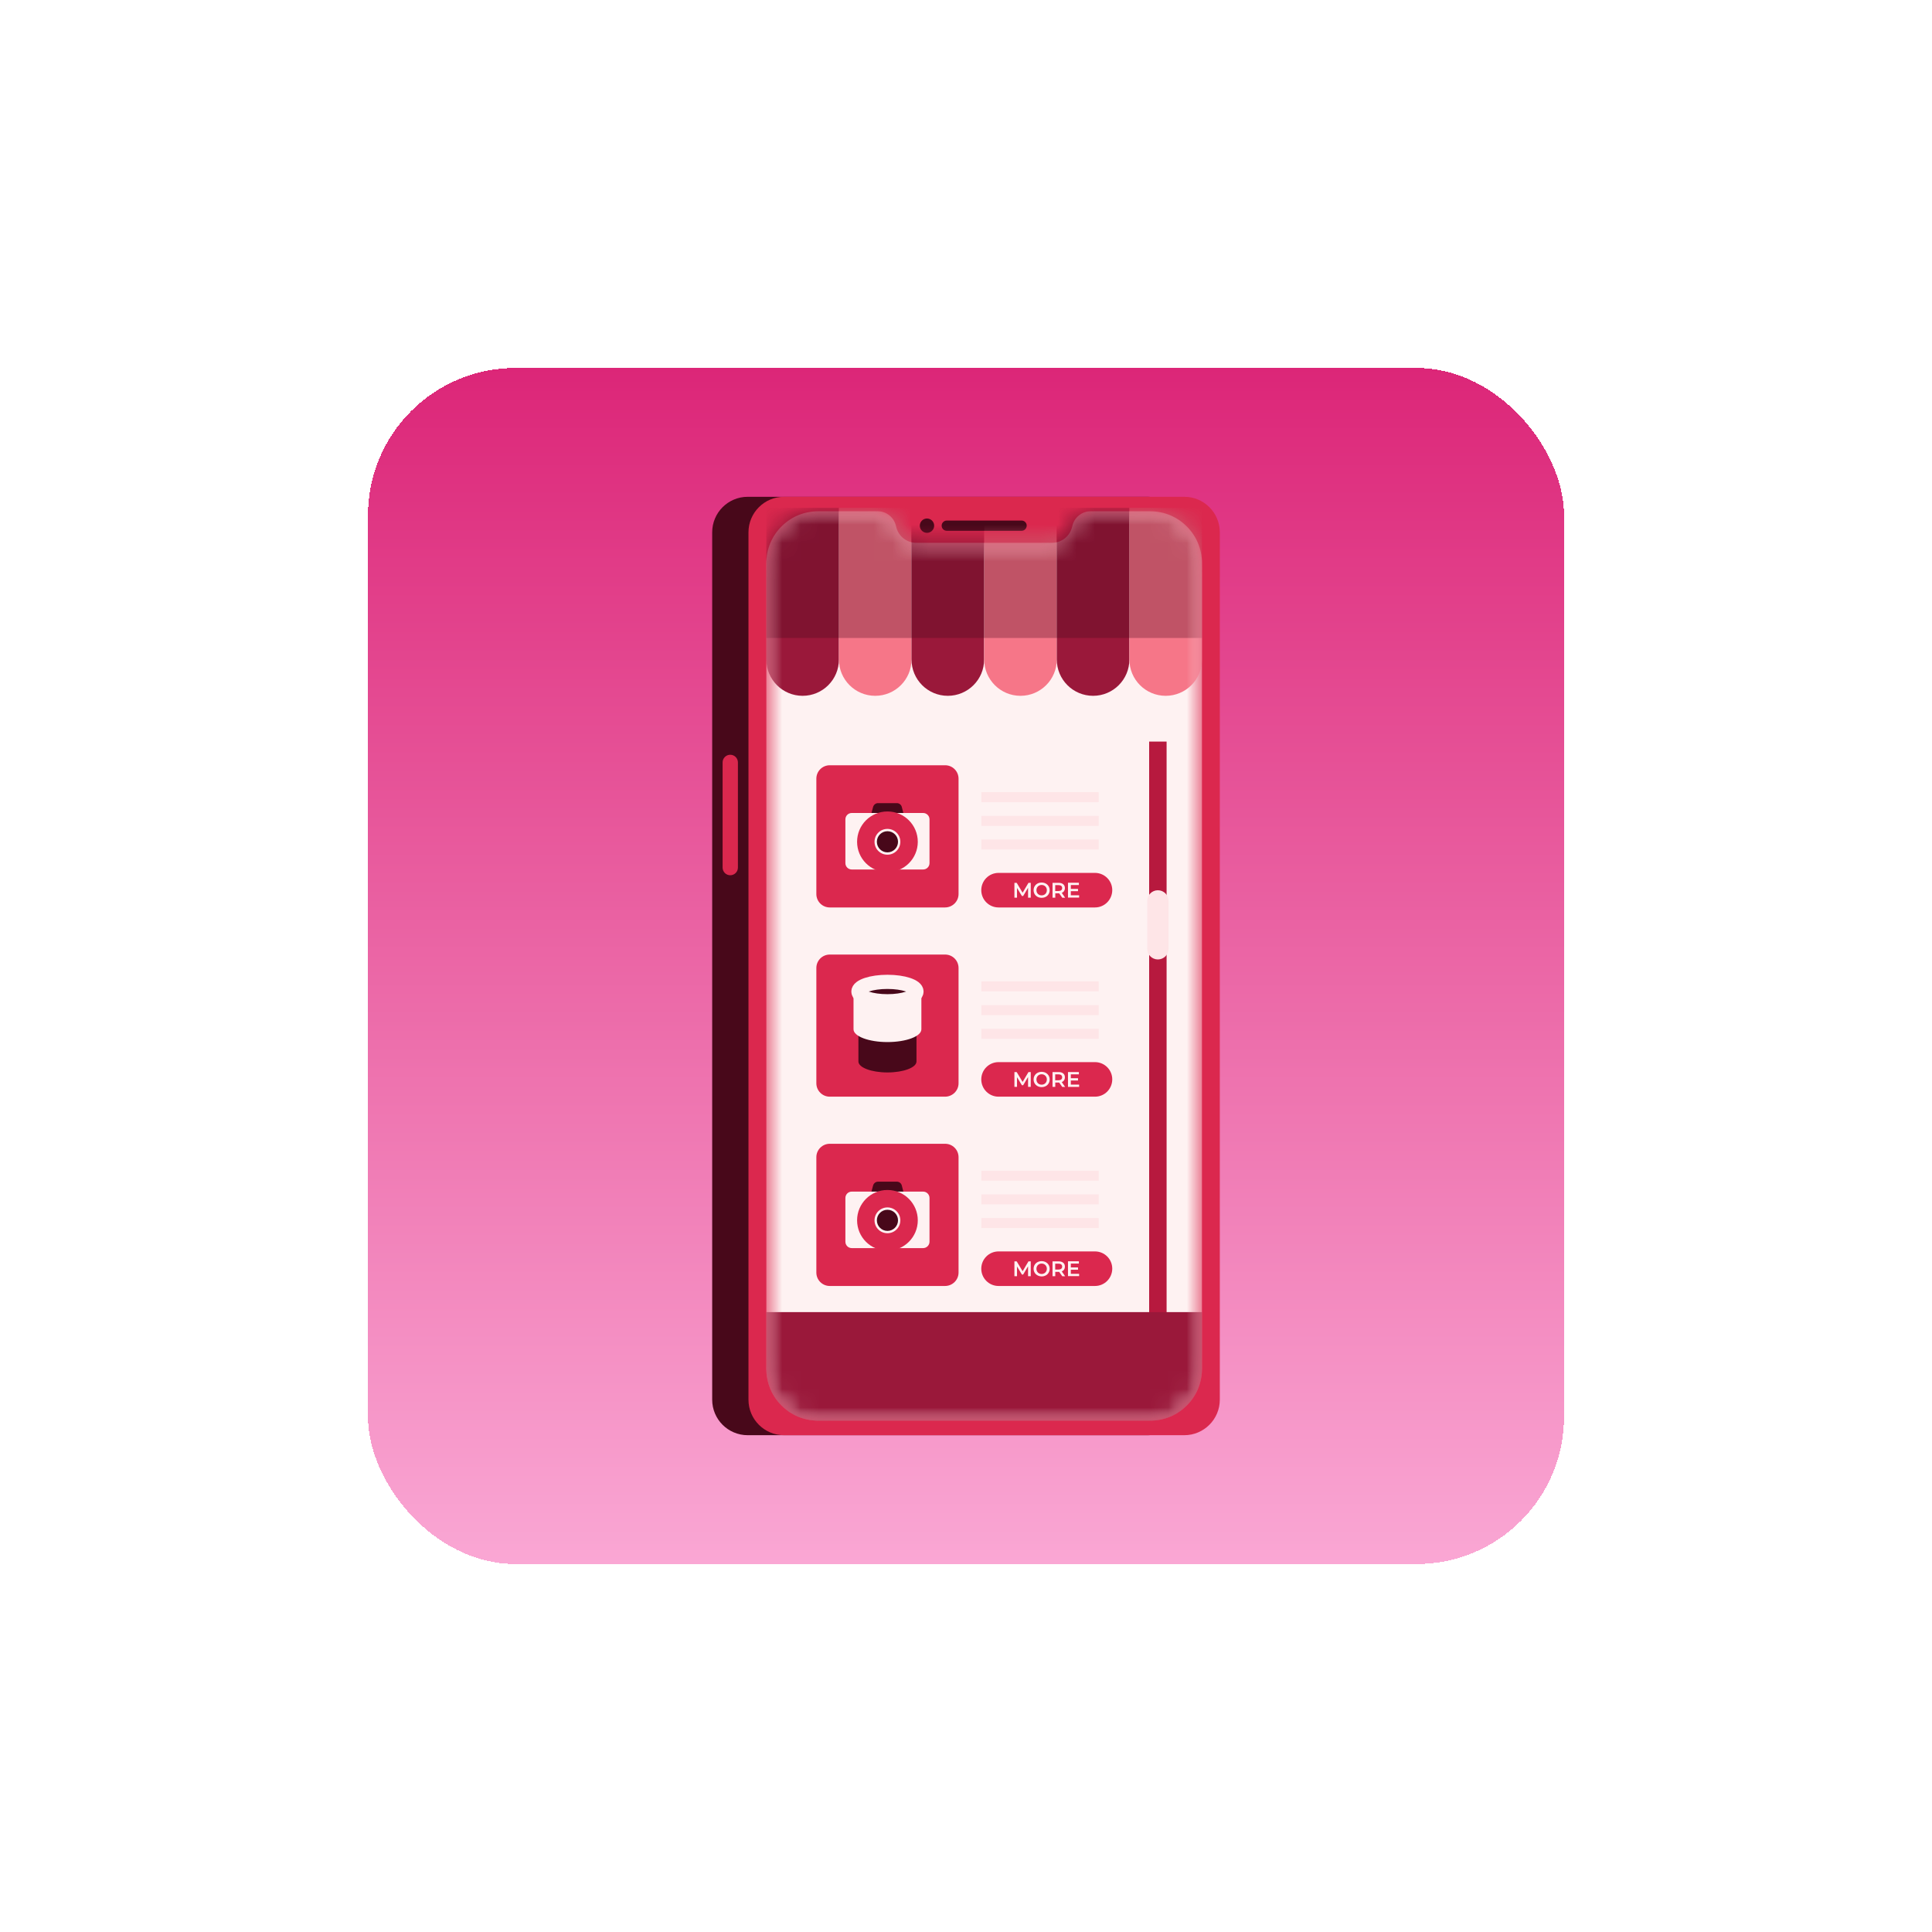 <svg width="105" height="105" viewBox="0 0 105 105" fill="none" xmlns="http://www.w3.org/2000/svg">
<g filter="url(#filter0_d_879_10088)">
<rect x="20" y="19" width="65" height="65" rx="8" fill="url(#paint0_linear_879_10088)" shape-rendering="crispEdges"/>
<path d="M62.392 77H40.636C39.572 77 38.706 76.138 38.706 75.07V27.93C38.706 26.866 39.568 26 40.636 26H62.392C63.455 26 64.322 26.862 64.322 27.93V75.07C64.322 76.134 63.46 77 62.392 77Z" fill="#48081A"/>
<path d="M64.364 77H42.608C41.545 77 40.678 76.138 40.678 75.07V27.93C40.678 26.866 41.541 26 42.608 26H64.364C65.428 26 66.294 26.862 66.294 27.93V75.07C66.294 76.134 65.428 77 64.364 77Z" fill="#DB284E"/>
<path d="M55.521 27.848H51.456C51.301 27.848 51.177 27.724 51.177 27.57C51.177 27.415 51.301 27.291 51.456 27.291H55.521C55.676 27.291 55.8 27.415 55.8 27.57C55.796 27.724 55.672 27.848 55.521 27.848Z" fill="#48081A"/>
<path d="M50.77 27.57C50.77 27.784 50.594 27.96 50.379 27.96C50.165 27.96 49.989 27.784 49.989 27.57C49.989 27.355 50.165 27.179 50.379 27.179C50.594 27.179 50.77 27.355 50.77 27.57Z" fill="#48081A"/>
<path d="M39.688 46.568C39.456 46.568 39.272 46.379 39.272 46.152V40.435C39.272 40.204 39.46 40.019 39.688 40.019C39.919 40.019 40.104 40.208 40.104 40.435V46.152C40.104 46.384 39.915 46.568 39.688 46.568Z" fill="#DB284E"/>
<mask id="mask0_879_10088" style="mask-type:luminance" maskUnits="userSpaceOnUse" x="41" y="26" width="25" height="51">
<path d="M62.508 26.785H59.274C58.802 26.785 58.395 27.111 58.283 27.57L58.266 27.638C58.146 28.144 57.696 28.5 57.177 28.5H49.796C49.277 28.5 48.827 28.144 48.707 27.638L48.69 27.57C48.583 27.111 48.171 26.785 47.699 26.785H44.466C42.909 26.785 41.648 28.046 41.648 29.602V73.393C41.648 74.95 42.909 76.211 44.466 76.211H62.508C64.064 76.211 65.325 74.95 65.325 73.393V29.607C65.33 28.05 64.064 26.785 62.508 26.785Z" fill="white"/>
</mask>
<g mask="url(#mask0_879_10088)">
<path d="M62.508 26.785H59.274C58.802 26.785 58.395 27.111 58.283 27.57L58.266 27.638C58.146 28.144 57.696 28.5 57.177 28.5H49.796C49.277 28.5 48.827 28.144 48.707 27.638L48.69 27.57C48.583 27.111 48.171 26.785 47.699 26.785H44.466C42.909 26.785 41.648 28.046 41.648 29.602V73.393C41.648 74.95 42.909 76.211 44.466 76.211H62.508C64.064 76.211 65.325 74.95 65.325 73.393V29.607C65.33 28.05 64.064 26.785 62.508 26.785Z" fill="#FEF2F2"/>
</g>
<mask id="mask1_879_10088" style="mask-type:luminance" maskUnits="userSpaceOnUse" x="41" y="26" width="25" height="51">
<path d="M62.508 26.785H59.274C58.802 26.785 58.395 27.111 58.283 27.57L58.266 27.638C58.146 28.144 57.696 28.5 57.177 28.5H49.796C49.277 28.5 48.827 28.144 48.707 27.638L48.69 27.57C48.583 27.111 48.171 26.785 47.699 26.785H44.466C42.909 26.785 41.648 28.046 41.648 29.602V73.393C41.648 74.95 42.909 76.211 44.466 76.211H62.508C64.064 76.211 65.325 74.95 65.325 73.393V29.607C65.33 28.05 64.064 26.785 62.508 26.785Z" fill="white"/>
</mask>
<g mask="url(#mask1_879_10088)">
<path d="M43.621 36.816C42.531 36.816 41.648 35.932 41.648 34.843V26.596H45.593V34.843C45.593 35.932 44.71 36.816 43.621 36.816Z" fill="#9A183A"/>
<path d="M47.566 36.816C46.477 36.816 45.593 35.932 45.593 34.843V26.596H49.539V34.843C49.539 35.932 48.655 36.816 47.566 36.816Z" fill="#F67688"/>
<path d="M51.511 36.816C50.422 36.816 49.539 35.932 49.539 34.843V26.596H53.484V34.843C53.488 35.932 52.601 36.816 51.511 36.816Z" fill="#9A183A"/>
<path d="M55.461 36.816C54.372 36.816 53.489 35.932 53.489 34.843V26.596H57.434V34.843C57.434 35.932 56.551 36.816 55.461 36.816Z" fill="#F67688"/>
<path d="M59.407 36.816C58.317 36.816 57.434 35.932 57.434 34.843V26.596H61.379V34.843C61.379 35.932 60.496 36.816 59.407 36.816Z" fill="#9A183A"/>
<path d="M63.352 36.816C62.263 36.816 61.38 35.932 61.38 34.843V26.596H65.325V34.843C65.329 35.932 64.442 36.816 63.352 36.816Z" fill="#F67688"/>
</g>
<mask id="mask2_879_10088" style="mask-type:luminance" maskUnits="userSpaceOnUse" x="41" y="26" width="25" height="51">
<path d="M62.508 26.785H59.274C58.802 26.785 58.395 27.111 58.283 27.57L58.266 27.638C58.146 28.144 57.696 28.5 57.177 28.5H49.796C49.277 28.5 48.827 28.144 48.707 27.638L48.69 27.57C48.583 27.111 48.171 26.785 47.699 26.785H44.466C42.909 26.785 41.648 28.046 41.648 29.602V73.393C41.648 74.95 42.909 76.211 44.466 76.211H62.508C64.064 76.211 65.325 74.95 65.325 73.393V29.607C65.33 28.05 64.064 26.785 62.508 26.785Z" fill="white"/>
</mask>
<g mask="url(#mask2_879_10088)">
<path d="M51.361 48.318H45.096C44.693 48.318 44.367 47.992 44.367 47.589V41.319C44.367 40.916 44.693 40.59 45.096 40.59H51.366C51.769 40.59 52.095 40.916 52.095 41.319V47.589C52.095 47.992 51.764 48.318 51.361 48.318Z" fill="#DB284E"/>
<path d="M49.123 43.292H47.334L47.45 42.858C47.485 42.734 47.592 42.648 47.72 42.648H48.741C48.87 42.648 48.981 42.734 49.011 42.858L49.123 43.292Z" fill="#48081A"/>
<path d="M50.169 46.255H46.292C46.099 46.255 45.945 46.101 45.945 45.908V43.532C45.945 43.339 46.099 43.184 46.292 43.184H50.169C50.362 43.184 50.517 43.339 50.517 43.532V45.908C50.517 46.101 50.362 46.255 50.169 46.255Z" fill="#FEF2F2"/>
<path d="M49.406 44.75C49.406 45.397 48.882 45.925 48.23 45.925C47.579 45.925 47.055 45.402 47.055 44.75C47.055 44.098 47.579 43.575 48.23 43.575C48.882 43.575 49.406 44.102 49.406 44.75Z" stroke="#DB284E" stroke-width="0.948" stroke-miterlimit="10"/>
<path d="M48.805 44.75C48.805 45.067 48.548 45.324 48.231 45.324C47.913 45.324 47.656 45.067 47.656 44.75C47.656 44.432 47.913 44.175 48.231 44.175C48.548 44.175 48.805 44.432 48.805 44.75Z" fill="#48081A"/>
<path d="M59.711 42.052H53.334V42.597H59.711V42.052Z" fill="#FEE5E7"/>
<path d="M59.711 43.339H53.334V43.883H59.711V43.339Z" fill="#FEE5E7"/>
<path d="M59.711 44.625H53.334V45.17H59.711V44.625Z" fill="#FEE5E7"/>
<path d="M59.51 48.318H54.269C53.75 48.318 53.33 47.898 53.33 47.379C53.33 46.86 53.75 46.44 54.269 46.44H59.51C60.029 46.44 60.449 46.86 60.449 47.379C60.445 47.898 60.029 48.318 59.51 48.318Z" fill="#DB284E"/>
<path d="M55.873 47.786V47.25L55.607 47.696H55.538L55.273 47.259V47.786H55.131V46.98H55.255L55.577 47.516L55.895 46.98H56.019V47.786H55.873Z" fill="#FEF2F2"/>
<path d="M56.173 47.379C56.173 47.139 56.358 46.963 56.611 46.963C56.859 46.963 57.048 47.139 57.048 47.379C57.048 47.619 56.864 47.795 56.611 47.795C56.358 47.795 56.173 47.619 56.173 47.379ZM56.894 47.379C56.894 47.216 56.773 47.096 56.611 47.096C56.448 47.096 56.328 47.216 56.328 47.379C56.328 47.546 56.448 47.662 56.611 47.662C56.773 47.662 56.894 47.546 56.894 47.379Z" fill="#FEF2F2"/>
<path d="M57.73 47.786L57.563 47.55C57.554 47.55 57.541 47.55 57.533 47.55H57.353V47.786H57.203V46.98H57.533C57.747 46.98 57.876 47.087 57.876 47.267C57.876 47.387 57.816 47.482 57.704 47.525L57.889 47.79H57.73V47.786ZM57.524 47.104H57.349V47.426H57.524C57.657 47.426 57.726 47.366 57.726 47.263C57.726 47.16 57.657 47.104 57.524 47.104Z" fill="#FEF2F2"/>
<path d="M58.648 47.657V47.782H58.043V46.975H58.635V47.1H58.197V47.31H58.588V47.434H58.197V47.657H58.648Z" fill="#FEF2F2"/>
<path d="M51.361 58.602H45.096C44.693 58.602 44.367 58.276 44.367 57.873V51.607C44.367 51.204 44.693 50.878 45.096 50.878H51.366C51.769 50.878 52.095 51.204 52.095 51.607V57.877C52.095 58.276 51.764 58.602 51.361 58.602Z" fill="#DB284E"/>
<path d="M59.711 52.336H53.334V52.881H59.711V52.336Z" fill="#FEE5E7"/>
<path d="M59.711 53.627H53.334V54.172H59.711V53.627Z" fill="#FEE5E7"/>
<path d="M59.711 54.914H53.334V55.458H59.711V54.914Z" fill="#FEE5E7"/>
<path d="M59.51 58.602H54.269C53.75 58.602 53.33 58.182 53.33 57.663C53.33 57.144 53.75 56.724 54.269 56.724H59.51C60.029 56.724 60.449 57.144 60.449 57.663C60.445 58.186 60.029 58.602 59.51 58.602Z" fill="#DB284E"/>
<path d="M55.873 58.07V57.534L55.607 57.98H55.538L55.273 57.543V58.07H55.131V57.264H55.255L55.577 57.8L55.895 57.264H56.019V58.07H55.873Z" fill="#FEF2F2"/>
<path d="M56.173 57.667C56.173 57.427 56.358 57.251 56.611 57.251C56.859 57.251 57.048 57.427 57.048 57.667C57.048 57.907 56.864 58.083 56.611 58.083C56.358 58.083 56.173 57.903 56.173 57.667ZM56.894 57.667C56.894 57.504 56.773 57.384 56.611 57.384C56.448 57.384 56.328 57.504 56.328 57.667C56.328 57.834 56.448 57.95 56.611 57.95C56.773 57.95 56.894 57.83 56.894 57.667Z" fill="#FEF2F2"/>
<path d="M57.73 58.07L57.563 57.834C57.554 57.834 57.541 57.834 57.533 57.834H57.352V58.07H57.202V57.264H57.533C57.747 57.264 57.876 57.371 57.876 57.551C57.876 57.671 57.816 57.766 57.704 57.809L57.889 58.074L57.73 58.07ZM57.524 57.388H57.348V57.71H57.524C57.657 57.71 57.726 57.65 57.726 57.547C57.726 57.448 57.657 57.388 57.524 57.388Z" fill="#FEF2F2"/>
<path d="M58.648 57.946V58.07H58.043V57.264H58.635V57.388H58.197V57.598H58.588V57.723H58.197V57.946H58.648Z" fill="#FEF2F2"/>
<path d="M51.361 68.89H45.096C44.693 68.89 44.367 68.564 44.367 68.161V61.891C44.367 61.488 44.693 61.162 45.096 61.162H51.366C51.769 61.162 52.095 61.488 52.095 61.891V68.161C52.095 68.564 51.764 68.89 51.361 68.89Z" fill="#DB284E"/>
<path d="M59.711 62.625H53.334V63.169H59.711V62.625Z" fill="#FEE5E7"/>
<path d="M59.711 63.911H53.334V64.456H59.711V63.911Z" fill="#FEE5E7"/>
<path d="M59.711 65.198H53.334V65.742H59.711V65.198Z" fill="#FEE5E7"/>
<path d="M59.51 68.89H54.269C53.75 68.89 53.33 68.47 53.33 67.951C53.33 67.432 53.75 67.012 54.269 67.012H59.51C60.029 67.012 60.449 67.432 60.449 67.951C60.445 68.47 60.029 68.89 59.51 68.89Z" fill="#DB284E"/>
<path d="M55.873 68.359V67.822L55.607 68.268H55.538L55.273 67.831V68.359H55.131V67.552H55.255L55.577 68.088L55.895 67.552H56.019V68.359H55.873Z" fill="#FEF2F2"/>
<path d="M56.173 67.955C56.173 67.715 56.358 67.539 56.611 67.539C56.859 67.539 57.048 67.715 57.048 67.955C57.048 68.195 56.864 68.371 56.611 68.371C56.358 68.367 56.173 68.191 56.173 67.955ZM56.894 67.955C56.894 67.792 56.773 67.672 56.611 67.672C56.448 67.672 56.328 67.792 56.328 67.955C56.328 68.118 56.448 68.238 56.611 68.238C56.769 68.238 56.894 68.118 56.894 67.955Z" fill="#FEF2F2"/>
<path d="M57.73 68.359L57.563 68.123C57.554 68.123 57.541 68.123 57.533 68.123H57.352V68.359H57.202V67.552H57.533C57.747 67.552 57.876 67.659 57.876 67.84C57.876 67.96 57.816 68.054 57.704 68.097L57.889 68.363L57.73 68.359ZM57.524 67.677H57.348V67.998H57.524C57.657 67.998 57.726 67.938 57.726 67.835C57.726 67.737 57.657 67.677 57.524 67.677Z" fill="#FEF2F2"/>
<path d="M58.648 68.23V68.354H58.043V67.548H58.635V67.672H58.197V67.882H58.588V68.007H58.197V68.23H58.648Z" fill="#FEF2F2"/>
<path d="M46.653 54.935V56.689C46.653 57.019 47.36 57.285 48.231 57.285C49.101 57.285 49.809 57.019 49.809 56.689V54.935H46.653Z" fill="#48081A"/>
<path d="M46.387 52.889V54.94C46.387 55.321 47.214 55.634 48.231 55.634C49.247 55.634 50.075 55.325 50.075 54.94V52.889H46.387Z" fill="#FEF2F2"/>
<path d="M50.075 52.889C50.075 53.271 49.247 53.584 48.231 53.584C47.214 53.584 46.387 53.276 46.387 52.889C46.387 52.508 47.214 52.195 48.231 52.195C49.247 52.195 50.075 52.504 50.075 52.889Z" fill="#48081A"/>
<path d="M49.809 52.889C49.809 53.181 49.101 53.417 48.231 53.417C47.36 53.417 46.653 53.181 46.653 52.889C46.653 52.598 47.36 52.362 48.231 52.362C49.101 52.362 49.809 52.598 49.809 52.889Z" stroke="#FEF2F2" stroke-width="0.771" stroke-miterlimit="10"/>
<path d="M49.123 63.864H47.334L47.45 63.431C47.485 63.306 47.592 63.221 47.72 63.221H48.741C48.87 63.221 48.981 63.306 49.011 63.431L49.123 63.864Z" fill="#48081A"/>
<path d="M50.169 66.832H46.292C46.099 66.832 45.945 66.677 45.945 66.484V64.109C45.945 63.916 46.099 63.761 46.292 63.761H50.169C50.362 63.761 50.517 63.916 50.517 64.109V66.484C50.517 66.673 50.362 66.832 50.169 66.832Z" fill="#FEF2F2"/>
<path d="M49.406 65.322C49.406 65.97 48.882 66.497 48.23 66.497C47.579 66.497 47.055 65.974 47.055 65.322C47.055 64.675 47.579 64.147 48.23 64.147C48.882 64.147 49.406 64.675 49.406 65.322Z" stroke="#DB284E" stroke-width="0.948" stroke-miterlimit="10"/>
<path d="M48.805 65.322C48.805 65.639 48.548 65.897 48.231 65.897C47.913 65.897 47.656 65.639 47.656 65.322C47.656 65.005 47.913 64.748 48.231 64.748C48.548 64.748 48.805 65.005 48.805 65.322Z" fill="#48081A"/>
</g>
<mask id="mask3_879_10088" style="mask-type:luminance" maskUnits="userSpaceOnUse" x="41" y="26" width="25" height="51">
<path d="M62.508 26.785H59.274C58.802 26.785 58.395 27.111 58.283 27.57L58.266 27.638C58.146 28.144 57.696 28.5 57.177 28.5H49.796C49.277 28.5 48.827 28.144 48.707 27.638L48.69 27.57C48.583 27.111 48.171 26.785 47.699 26.785H44.466C42.909 26.785 41.648 28.046 41.648 29.602V73.393C41.648 74.95 42.909 76.211 44.466 76.211H62.508C64.064 76.211 65.325 74.95 65.325 73.393V29.607C65.33 28.05 64.064 26.785 62.508 26.785Z" fill="white"/>
</mask>
<g mask="url(#mask3_879_10088)">
<path d="M62.928 39.303V72.673" stroke="#B7193E" stroke-width="0.948" stroke-miterlimit="10"/>
</g>
<mask id="mask4_879_10088" style="mask-type:luminance" maskUnits="userSpaceOnUse" x="41" y="26" width="25" height="51">
<path d="M62.508 26.785H59.274C58.802 26.785 58.395 27.111 58.283 27.57L58.266 27.638C58.146 28.144 57.696 28.5 57.177 28.5H49.796C49.277 28.5 48.827 28.144 48.707 27.638L48.69 27.57C48.583 27.111 48.171 26.785 47.699 26.785H44.466C42.909 26.785 41.648 28.046 41.648 29.602V73.393C41.648 74.95 42.909 76.211 44.466 76.211H62.508C64.064 76.211 65.325 74.95 65.325 73.393V29.607C65.33 28.05 64.064 26.785 62.508 26.785Z" fill="white"/>
</mask>
<g mask="url(#mask4_879_10088)">
<path d="M62.928 51.144C62.606 51.144 62.349 50.883 62.349 50.565V47.962C62.349 47.64 62.611 47.383 62.928 47.383C63.249 47.383 63.507 47.645 63.507 47.962V50.565C63.511 50.883 63.249 51.144 62.928 51.144Z" fill="#FEE5E7"/>
</g>
<mask id="mask5_879_10088" style="mask-type:luminance" maskUnits="userSpaceOnUse" x="41" y="26" width="25" height="51">
<path d="M62.508 26.785H59.274C58.802 26.785 58.395 27.111 58.283 27.57L58.266 27.638C58.146 28.144 57.696 28.5 57.177 28.5H49.796C49.277 28.5 48.827 28.144 48.707 27.638L48.69 27.57C48.583 27.111 48.171 26.785 47.699 26.785H44.466C42.909 26.785 41.648 28.046 41.648 29.602V73.393C41.648 74.95 42.909 76.211 44.466 76.211H62.508C64.064 76.211 65.325 74.95 65.325 73.393V29.607C65.33 28.05 64.064 26.785 62.508 26.785Z" fill="white"/>
</mask>
<g mask="url(#mask5_879_10088)">
<path d="M41.648 70.31V73.398C41.648 74.954 42.909 76.215 44.466 76.215H62.508C64.064 76.215 65.325 74.954 65.325 73.398V70.31H41.648Z" fill="#9A183A"/>
</g>
<mask id="mask6_879_10088" style="mask-type:luminance" maskUnits="userSpaceOnUse" x="41" y="26" width="25" height="51">
<path d="M62.508 26.785H59.274C58.802 26.785 58.395 27.111 58.283 27.57L58.266 27.638C58.146 28.144 57.696 28.5 57.177 28.5H49.796C49.277 28.5 48.827 28.144 48.707 27.638L48.69 27.57C48.583 27.111 48.171 26.785 47.699 26.785H44.466C42.909 26.785 41.648 28.046 41.648 29.602V73.393C41.648 74.95 42.909 76.211 44.466 76.211H62.508C64.064 76.211 65.325 74.95 65.325 73.393V29.607C65.33 28.05 64.064 26.785 62.508 26.785Z" fill="white"/>
</mask>
<g mask="url(#mask6_879_10088)">
<path opacity="0.31" d="M65.33 26.596H41.648V33.672H65.33V26.596Z" fill="#48081A"/>
</g>
</g>
<defs>
<filter id="filter0_d_879_10088" x="0" y="0" width="105" height="105" filterUnits="userSpaceOnUse" color-interpolation-filters="sRGB">
<feFlood flood-opacity="0" result="BackgroundImageFix"/>
<feColorMatrix in="SourceAlpha" type="matrix" values="0 0 0 0 0 0 0 0 0 0 0 0 0 0 0 0 0 0 127 0" result="hardAlpha"/>
<feOffset dy="1"/>
<feGaussianBlur stdDeviation="10"/>
<feComposite in2="hardAlpha" operator="out"/>
<feColorMatrix type="matrix" values="0 0 0 0 0.141 0 0 0 0 0.145 0 0 0 0 0.157 0 0 0 0.25 0"/>
<feBlend mode="normal" in2="BackgroundImageFix" result="effect1_dropShadow_879_10088"/>
<feBlend mode="normal" in="SourceGraphic" in2="effect1_dropShadow_879_10088" result="shape"/>
</filter>
<linearGradient id="paint0_linear_879_10088" x1="52.5" y1="19" x2="52.5" y2="84" gradientUnits="userSpaceOnUse">
<stop stop-color="#DC2678"/>
<stop offset="1" stop-color="#FAA7D4"/>
</linearGradient>
</defs>
</svg>
